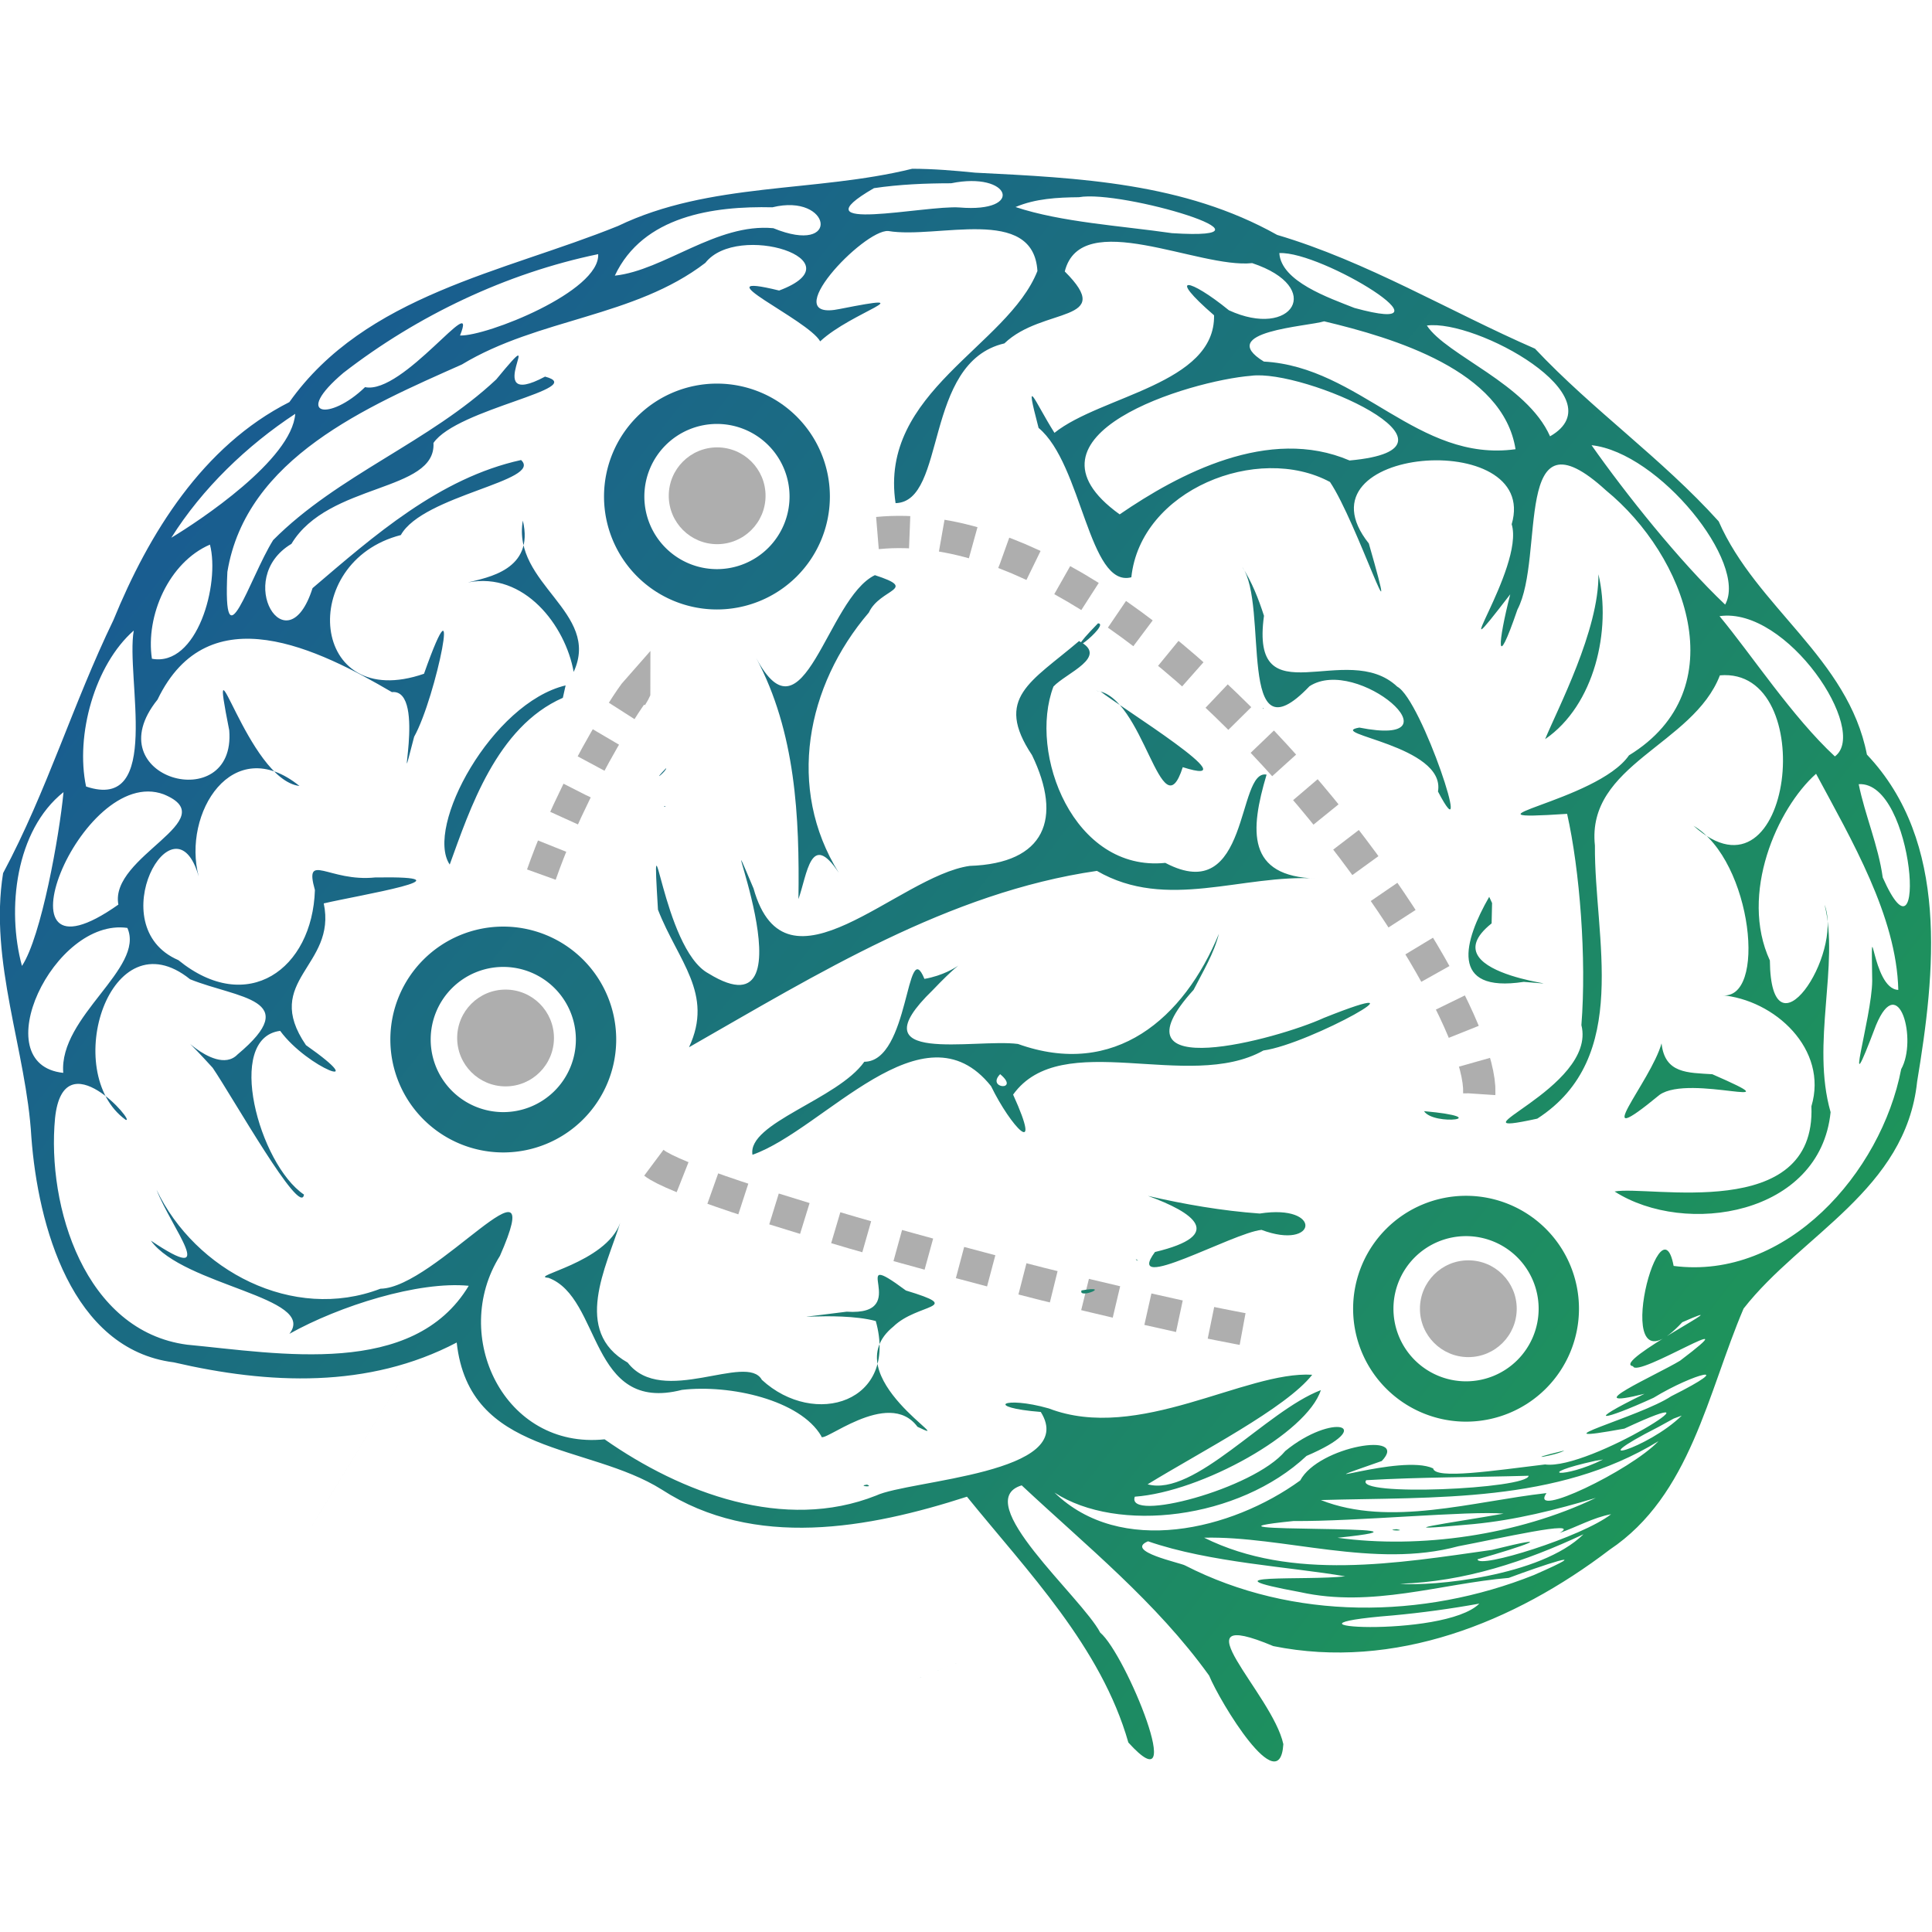 <?xml version="1.0" encoding="UTF-8" standalone="no"?>
<!-- Created with Inkscape (http://www.inkscape.org/) -->

<svg
   xmlns:dc="http://purl.org/dc/elements/1.1/"
   xmlns:cc="http://creativecommons.org/ns#"
   xmlns:rdf="http://www.w3.org/1999/02/22-rdf-syntax-ns#"
   xmlns:svg="http://www.w3.org/2000/svg"
   xmlns="http://www.w3.org/2000/svg"
   xmlns:xlink="http://www.w3.org/1999/xlink"
   xmlns:sodipodi="http://sodipodi.sourceforge.net/DTD/sodipodi-0.dtd"
   xmlns:inkscape="http://www.inkscape.org/namespaces/inkscape"
   width="600"
   height="600"
   viewBox="0 0 600 600"
   id="svg4462"
   version="1.1"
   inkscape:version="0.91 r13725"
   sodipodi:docname="DCM_RNN.svg">
  <defs
     id="defs4464">
    <linearGradient
       inkscape:collect="always"
       xlink:href="#linearGradient4233"
       id="linearGradient4313"
       x1="86.663"
       y1="290.213"
       x2="549.734"
       y2="652.252"
       gradientUnits="userSpaceOnUse" />
    <linearGradient
       inkscape:collect="always"
       id="linearGradient4233">
      <stop
         style="stop-color:#195a93;stop-opacity:1"
         offset="0"
         id="stop4235" />
      <stop
         style="stop-color:#1e9559;stop-opacity:1"
         offset="1"
         id="stop4237" />
    </linearGradient>
    <linearGradient
       inkscape:collect="always"
       xlink:href="#linearGradient4233"
       id="linearGradient5066"
       gradientUnits="userSpaceOnUse"
       x1="86.663"
       y1="290.213"
       x2="549.734"
       y2="652.252" />
    <linearGradient
       inkscape:collect="always"
       xlink:href="#linearGradient4233"
       id="linearGradient5068"
       gradientUnits="userSpaceOnUse"
       x1="86.663"
       y1="290.213"
       x2="549.734"
       y2="652.252" />
    <linearGradient
       inkscape:collect="always"
       xlink:href="#linearGradient4233"
       id="linearGradient5070"
       gradientUnits="userSpaceOnUse"
       x1="86.663"
       y1="290.213"
       x2="549.734"
       y2="652.252" />
    <linearGradient
       inkscape:collect="always"
       xlink:href="#linearGradient4233"
       id="linearGradient5072"
       gradientUnits="userSpaceOnUse"
       x1="86.663"
       y1="290.213"
       x2="549.734"
       y2="652.252" />
  </defs>
  <sodipodi:namedview
     id="base"
     pagecolor="#ffffff"
     bordercolor="#666666"
     borderopacity="1.0"
     inkscape:pageopacity="0.0"
     inkscape:pageshadow="2"
     inkscape:zoom="0.49497475"
     inkscape:cx="-71.437281"
     inkscape:cy="520"
     inkscape:document-units="px"
     inkscape:current-layer="g5074"
     showgrid="false"
     units="px"
     inkscape:window-width="1280"
     inkscape:window-height="707"
     inkscape:window-x="0"
     inkscape:window-y="1"
     inkscape:window-maximized="1" />
  <g
     inkscape:label="Layer 1"
     inkscape:groupmode="layer"
     id="layer1"
     transform="translate(0,-452.362)">
    <g
       id="g5074"
       transform="translate(-88.571,40)">
      <g
         id="g4268"
         style="display:inline;fill:#2e5627;fill-opacity:0.392"
         transform="translate(60.473,201.531)">
        <g
           style="fill:url(#linearGradient4313);fill-opacity:1"
           id="g4301" />
      </g>
      <g
         id="g5093"
         transform="matrix(1.002,0,0,1.002,-1.358,32.855)">
        <path
           inkscape:connector-curvature="0"
           id="path4536"
           d="m 283.046,589.949 -0.449,0.514 -0.152,0.172 -0.133,0.186 -0.996,1.385 -0.043,0.061 -0.043,0.062 -1.471,2.193 -0.029,0.043 -0.027,0.043 -1.244,1.943 7.949,5.086 1.188,-1.855 1.436,-2.141 0.354,-0.49 0.264,0.156 0.84,-1.414 0.098,-0.166 0.086,-0.174 0.16,-0.33 0.477,-0.977 0.002,-1.086 0.002,-0.088 0.025,-12.57 z m -10.045,15.627 -0.021,0.037 -0.023,0.039 -2.709,4.812 -0.023,0.043 -0.023,0.041 -1.408,2.627 8.314,4.461 1.402,-2.609 0.008,-0.016 2.617,-4.65 0.021,-0.035 0.023,-0.043 0.43,-0.727 -8.133,-4.787 z m -8.625,16.129 -0.025,0.051 -0.025,0.051 -2.934,6.129 -0.019,0.041 -0.019,0.043 -1.066,2.348 8.592,3.904 1.027,-2.262 0,0 2.881,-6.023 0.012,-0.023 0.019,-0.035 -0.002,0 0.021,-0.045 -1.826,-0.873 -6.605,-3.361 z m -8.727,19.65 -0.016,0.037 -0.014,0.039 -1.305,3.424 -0.016,0.039 -0.014,0.041 -1.186,3.289 8.879,3.197 1.154,-3.207 1.275,-3.348 0.006,-0.014 0.023,-0.062 0.818,-2.039 -8.76,-3.51 z"
           style="color:#000000;font-style:normal;font-variant:normal;font-weight:normal;font-stretch:normal;font-size:medium;line-height:normal;font-family:sans-serif;text-indent:0;text-align:start;text-decoration:none;text-decoration-line:none;text-decoration-style:solid;text-decoration-color:#000000;letter-spacing:normal;word-spacing:normal;text-transform:none;direction:ltr;block-progression:tb;writing-mode:lr-tb;baseline-shift:baseline;text-anchor:start;white-space:normal;clip-rule:nonzero;display:inline;overflow:visible;visibility:visible;opacity:1;isolation:auto;mix-blend-mode:normal;color-interpolation:sRGB;color-interpolation-filters:linearRGB;solid-color:#000000;solid-opacity:1;fill:#323232;fill-opacity:0.392;fill-rule:nonzero;stroke:none;stroke-width:9.437;stroke-linecap:butt;stroke-linejoin:miter;stroke-miterlimit:4;stroke-dasharray:9.437, 9.437;stroke-dashoffset:0;stroke-opacity:1;color-rendering:auto;image-rendering:auto;shape-rendering:auto;text-rendering:auto;enable-background:accumulate" />
        <path
           inkscape:connector-curvature="0"
           id="path4538"
           d="m 289.413,743.127 0.596,0.443 0.145,0.107 0.15,0.098 0.746,0.477 0.15,0.096 0.154,0.086 1.932,1.051 0.129,0.07 0.133,0.062 2.492,1.174 0.086,0.039 0.086,0.037 3.023,1.287 0.061,0.025 0.06,0.023 0.123,0.049 3.662,-9.274 0.01,-0.025 0,0 -0.086,-0.035 -0.035,-0.014 -2.799,-1.191 -2.268,-1.066 -1.682,-0.916 -0.418,-0.268 -0.469,-0.348 z m 19.584,8.715 2.471,0.877 0.029,0.01 0.029,0.01 4.844,1.656 0.033,0.012 0.035,0.012 2.148,0.699 3.096,-9.51 -2.078,-0.676 -0.035,-0.012 -0.035,-0.012 -4.717,-1.611 -0.014,0 -0.043,-0.016 -2.414,-0.859 z m 19.174,6.381 9.553,2.953 2.953,-9.555 -9.553,-2.953 z m 19.193,5.83 5.193,1.537 0.023,0.01 0.025,0.01 4.408,1.258 2.742,-9.617 -4.408,-1.258 -5.145,-1.523 z m 19.311,5.561 9.643,2.654 2.652,-9.641 -9.641,-2.654 z m 19.336,5.277 9.666,2.568 2.568,-9.664 -9.664,-2.568 z m 19.393,5.066 5.373,1.379 0.023,0.01 0.021,0.01 4.322,1.066 2.396,-9.709 -4.277,-1.055 -0.045,-0.012 -5.328,-1.367 z m 19.449,4.854 0.672,0.166 0.023,0.01 0.025,0.01 9.059,2.141 2.299,-9.732 -9.01,-2.129 -0.023,-0.01 -0.025,-0.01 -0.623,-0.152 z m 19.58,4.578 9.148,2.047 0.023,0.01 0.025,0.01 0.613,0.131 2.086,-9.781 -0.562,-0.119 -9.148,-2.049 z m 19.635,4.252 2.369,0.486 0.021,0 0.021,0 5.977,1.17 0.025,0.01 0.025,0 1.469,0.272 1.818,-9.834 -1.418,-0.262 -0.035,-0.01 -0.016,0 -5.881,-1.15 -2.367,-0.486 z"
           style="color:#000000;font-style:normal;font-variant:normal;font-weight:normal;font-stretch:normal;font-size:medium;line-height:normal;font-family:sans-serif;text-indent:0;text-align:start;text-decoration:none;text-decoration-line:none;text-decoration-style:solid;text-decoration-color:#000000;letter-spacing:normal;word-spacing:normal;text-transform:none;direction:ltr;block-progression:tb;writing-mode:lr-tb;baseline-shift:baseline;text-anchor:start;white-space:normal;clip-rule:nonzero;display:inline;overflow:visible;visibility:visible;opacity:1;isolation:auto;mix-blend-mode:normal;color-interpolation:sRGB;color-interpolation-filters:linearRGB;solid-color:#000000;solid-opacity:1;fill:#323232;fill-opacity:0.392;fill-rule:nonzero;stroke:none;stroke-width:10;stroke-linecap:butt;stroke-linejoin:miter;stroke-miterlimit:4;stroke-dasharray:10, 10;stroke-dashoffset:0;stroke-opacity:1;color-rendering:auto;image-rendering:auto;shape-rendering:auto;text-rendering:auto;enable-background:accumulate" />
        <path
           inkscape:connector-curvature="0"
           id="path4540"
           d="m 368.026,538.633 -2.15,0.043 -0.076,0.002 -0.076,0.004 -2.143,0.107 -0.076,0.004 -0.078,0.008 -2.135,0.174 0.818,9.967 2.07,-0.168 1.959,-0.102 2.037,-0.039 1.996,0.019 1.322,0.051 0.389,-9.992 -1.404,-0.055 -0.074,-0.002 -0.072,-0.002 -2.158,-0.021 -0.074,0 z m 12.732,11.061 1.676,0.295 2.062,0.416 2.096,0.476 2.102,0.531 0.039,0.01 1.311,0.363 2.666,-9.639 -1.422,-0.393 -0.055,-0.016 -0.057,-0.014 -2.201,-0.555 -0.059,-0.016 -0.057,-0.012 -2.199,-0.5 -0.059,-0.014 -0.061,-0.012 -2.195,-0.445 -0.06,-0.012 -0.062,-0.01 -1.73,-0.305 z m 18.889,3.82 -0.512,1.272 0.049,0.02 0,0 0.037,0.014 4.215,1.695 4.283,1.91 0.16,0.078 4.383,-8.988 -0.217,-0.107 -0.078,-0.037 -0.078,-0.035 -4.424,-1.973 -0.084,-0.037 -0.084,-0.035 -4.426,-1.783 -0.09,-0.035 -0.092,-0.033 -0.135,-0.047 z m 16.861,9.391 4.041,2.295 4.203,2.545 0.021,0.014 0.115,0.072 5.41,-8.408 -0.135,-0.088 -0.057,-0.035 -0.059,-0.035 -4.379,-2.656 -0.062,-0.035 -0.06,-0.037 -4.104,-2.328 z m 16.615,10.373 0.176,0.121 0.045,0.029 4.197,3.004 0.016,0.012 3.453,2.592 6.002,-7.998 -3.545,-2.66 -0.047,-0.033 -0.045,-0.033 -4.311,-3.084 -0.049,-0.035 -0.049,-0.033 -0.223,-0.15 z m 15.553,11.846 1.33,1.086 0.019,0.018 4.09,3.482 2.018,1.785 6.623,-7.492 -2.088,-1.848 -0.035,-0.031 -0.035,-0.029 -4.164,-3.545 -0.037,-0.031 -0.037,-0.031 -1.35,-1.104 z m 14.715,12.994 2.725,2.586 3.844,3.766 0.033,0.035 0.021,0.02 0.438,0.443 7.111,-7.029 -0.492,-0.5 -0.029,-0.029 -0.027,-0.027 -3.959,-3.879 -0.029,-0.027 -0.029,-0.029 -2.727,-2.584 z m 13.98,13.961 0.213,0.221 0.051,0.055 3.666,3.939 0.008,0.01 0.041,0.043 2.695,2.982 7.418,-6.705 -2.744,-3.035 -0.023,-0.027 -0.025,-0.027 -3.766,-4.047 -0.025,-0.025 -0.025,-0.027 -0.264,-0.275 z m 13.164,14.672 1.482,1.734 0.006,0.01 0.039,0.047 3.371,4.057 1.408,1.742 7.775,-6.289 -1.408,-1.742 -0.021,-0.025 -0.021,-0.025 -3.457,-4.16 -0.021,-0.027 -0.021,-0.025 -1.527,-1.787 z m 12.426,15.326 2.193,2.861 0.039,0.053 3.012,4.041 0.039,0.055 0.641,0.883 8.096,-5.869 -0.68,-0.938 -0.018,-0.025 -0.021,-0.027 -3.09,-4.146 -0.019,-0.027 -0.019,-0.025 -2.232,-2.914 z m 11.639,15.936 2.143,3.127 0.039,0.057 2.588,3.893 0.039,0.059 0.68,1.057 8.404,-5.42 -0.719,-1.115 -0.018,-0.029 -0.019,-0.029 -2.666,-4.008 -0.019,-0.029 -0.019,-0.027 -2.182,-3.186 z m 10.725,16.537 1.256,2.082 2.1,3.603 1.584,2.822 8.723,-4.891 -1.584,-2.824 -0.019,-0.035 -0.021,-0.035 -2.182,-3.744 -0.019,-0.033 -0.019,-0.033 -1.258,-2.082 z m 9.459,17.109 1.104,2.26 1.443,3.123 1.293,2.982 0.016,0.041 0.143,0.355 9.283,-3.721 -0.158,-0.395 -0.025,-0.064 -0.027,-0.062 -1.344,-3.107 -0.025,-0.057 -0.025,-0.055 -1.492,-3.234 -0.023,-0.049 -0.025,-0.051 -1.152,-2.357 z m 7.148,17.686 0.303,1.068 0.49,2.121 0.322,1.877 0.164,1.629 0.018,1.381 -0.006,0.078 0.006,0 0.002,0.133 1.652,-0.021 8.318,0.559 0.018,-0.266 0.014,-0.199 -0.004,-0.201 -0.023,-1.82 -0.002,-0.217 -0.021,-0.217 -0.201,-2.01 -0.018,-0.174 -0.029,-0.172 -0.377,-2.191 -0.023,-0.141 -0.033,-0.139 -0.545,-2.363 -0.027,-0.117 -0.033,-0.115 -0.338,-1.199 z"
           style="color:#000000;font-style:normal;font-variant:normal;font-weight:normal;font-stretch:normal;font-size:medium;line-height:normal;font-family:sans-serif;text-indent:0;text-align:start;text-decoration:none;text-decoration-line:none;text-decoration-style:solid;text-decoration-color:#000000;letter-spacing:normal;word-spacing:normal;text-transform:none;direction:ltr;block-progression:tb;writing-mode:lr-tb;baseline-shift:baseline;text-anchor:start;white-space:normal;clip-rule:nonzero;display:inline;overflow:visible;visibility:visible;opacity:1;isolation:auto;mix-blend-mode:normal;color-interpolation:sRGB;color-interpolation-filters:linearRGB;solid-color:#000000;solid-opacity:1;fill:#323232;fill-opacity:0.392;fill-rule:nonzero;stroke:none;stroke-width:10;stroke-linecap:butt;stroke-linejoin:miter;stroke-miterlimit:4;stroke-dasharray:10, 10;stroke-dashoffset:0;stroke-opacity:1;color-rendering:auto;image-rendering:auto;shape-rendering:auto;text-rendering:auto;enable-background:accumulate" />
        <path
           sodipodi:nodetypes="ccccccccccccccccccccccccccccccccccccccccccccccccccccccccccccccccccccccccccccccccccccccccccccccccccccccccccccccccccccccccccccccccccccccccccccccccccccccccccccccccccccccccccccccccccccccccccccccccccccccccccccccccccccccccccccccccccccccccccccccccccccccccccccccccccccccccccccccccccccccccccccccccccccccccccccccccccccccccccccccccccccccccccccccc"
           inkscape:connector-curvature="0"
           id="path3349-8-2"
           d="m 312.02,229.52 c -30.018,7.417 -62.796,4.067 -91.199,17.739 -35.441,14.349 -78.262,21.329 -101.859,54.586 -26.864,13.601 -43.582,40.779 -54.528,67.556 -12.615,26.1 -20.508,52.809 -34.2,78.441 -4.417,27.491 7.22,55.026 8.761,81.793 2.023,27.252 12.403,65.807 44.148,69.83 29.479,6.843 60.353,8.198 87.683,-6.148 3.895,35.296 40.582,31.109 63.604,45.605 28.668,18.556 64.082,12.023 94.543,2.18 18.786,23.196 41.596,46.572 50.025,76.191 18.876,20.826 -0.777,-27.397 -8.719,-34.061 -5.747,-11.005 -40.594,-40.747 -24.341,-45.642 20.1,18.807 41.706,36.16 58.09,58.95 3.403,8.27 21.928,38.83 23.004,21.258 -3.35,-15.635 -34.095,-43.413 -3.11,-30.39 37.547,7.561 74.716,-7.324 104.264,-29.889 25.081,-16.783 30.369,-48.694 41.494,-74.725 17.923,-22.933 50.283,-36.783 53.79,-70.352 5.593,-33.735 10.085,-74.283 -15.564,-101.351 -5.815,-29.89 -34.271,-45.63 -45.946,-72.291 -17.625,-19.525 -39.029,-34.471 -56.929,-53.513 -26.562,-11.572 -52.073,-27.024 -79.916,-35.264 -28.881,-16.194 -61.313,-17.67 -93.605,-19.29 -6.477,-0.652 -12.975,-1.195 -19.489,-1.212 z m 12.047,4.5 c 18.427,-3.768 23.012,9.209 2.594,7.504 -10.45,-0.784 -51.308,8.353 -26.512,-5.989 7.912,-1.17 15.929,-1.506 23.918,-1.515 z m 39.607,4.322 c 13.219,-2.4 66.776,13.566 28.847,11.141 -15.959,-2.3 -34.253,-3.377 -48.493,-8.096 6.194,-2.633 13.016,-2.974 19.646,-3.045 z m -94.996,3.125 c 18.283,-4.492 21.416,15.133 0.288,6.48 -17.608,-1.658 -33.884,13.076 -49.128,14.704 8.731,-18.551 30.581,-21.609 48.84,-21.184 z m 35.906,7.35 c 15.156,2.558 44.99,-8.132 46.232,12.398 -9.242,23.336 -49.205,37.488 -43.965,71.945 15.972,-0.399 8.438,-43.629 33.727,-49.509 11.852,-11.408 34.765,-6.27 18.714,-22.296 5.018,-20.091 41.586,-0.802 58.084,-2.588 22.664,7.529 12.378,23.649 -7.217,14.615 -12.209,-9.959 -19.572,-11.397 -4.597,1.555 0.397,21.331 -35.071,24.912 -49.466,36.432 -6.14,-9.699 -9.522,-19.068 -4.921,-1.524 13.517,11.193 15.55,49.751 28.749,46.291 2.852,-27.108 39.193,-41.579 61.57,-29.533 8.32,12.381 22.836,56.741 12.037,19.059 -23.935,-30.123 53.142,-36.044 44.274,-5.965 4.15,13.52 -22.872,50.868 -0.445,21.719 -3.801,14.845 -4.713,25.022 2.226,4.739 8.664,-16.437 -1.769,-63.683 27.466,-36.935 24.625,20.14 40.524,61.644 7.111,82.107 -9.889,14.37 -56.858,20.624 -19.176,18.132 3.92,17.393 6.058,44.858 4.426,65.485 4.992,19.684 -43.395,35.464 -13.671,28.987 29.329,-18.927 17.652,-56.02 17.863,-84.64 -2.698,-25.161 30.452,-31.202 38.737,-52.757 31.2,-2.725 22.546,74.218 -8.19,46.615 18.315,10.766 23.001,54.956 8.498,52.492 16.742,1.357 33.336,16.845 28.05,34.462 1.501,36.252 -50.419,24.388 -60.996,26.406 21.959,14.05 63.717,7.344 66.947,-24.587 -6.12,-21.394 2.798,-45.698 -1.866,-64.304 5.858,15.726 -16.646,49.013 -16.957,17.287 -9.498,-20.616 2.276,-47.163 14.322,-57.86 10.973,20.48 24.954,44.137 25.484,66.978 -8.36,-0.22 -8.435,-27.878 -8.088,-2.807 -0.048,11.354 -9.82,42.879 1.175,13.775 7.072,-17.061 12.89,4.6 7.803,13.616 -6.172,32.069 -35.593,65.5 -70.523,60.974 -4.334,-23.303 -20.927,42.781 2.679,17.451 20.792,-9.125 -22.604,12.54 -15.255,13.632 0.943,4.021 38.042,-19.479 14.578,-1.715 -7.168,4.354 -32.872,15.69 -11.02,10.263 -19.515,9.533 -12.708,8.334 2.792,1.236 12.622,-7.705 26.588,-11.064 5.466,-0.475 -9.512,6.365 -44.139,15.432 -14.506,10.032 35.262,-16.473 -10.71,12.982 -24.59,11.105 -15.718,1.893 -34.111,4.712 -34.682,1.221 -9.908,-4.667 -44.531,7.746 -15.923,-2.288 8.845,-9.253 -19.574,-4.661 -25.275,6.03 -21.327,15.486 -55.74,23.609 -76.16,3.753 19.437,12.692 57.067,8.397 78.118,-11.364 22.393,-9.576 8.041,-13.495 -6.588,-1.52 -9.813,11.856 -49.523,22.218 -46.635,14.16 20.713,-1.495 53.376,-19.675 57.656,-33.027 -16.995,6.491 -39.188,33.168 -53.691,29.191 16.436,-10.088 42.941,-23.63 51.018,-33.955 -20.71,-1.252 -53.87,21.115 -81.656,10.432 -14.07,-4.011 -20.329,-0.324 -2.471,1.097 11.961,19.13 -40.742,21.073 -51.038,25.913 -28.417,11.284 -60.312,-0.721 -84.155,-17.432 -31.118,3.236 -47.976,-32.131 -32.43,-56.866 15.586,-35.529 -20.042,9.951 -37.038,10.188 -27.153,10.393 -57.422,-5.643 -69.391,-30.641 4.703,12.07 19.768,30.195 -1.775,15.729 10.193,14.071 51.792,17.533 42.944,28.893 15.5,-8.675 40.049,-16.408 55.585,-14.889 -17.237,28.6 -58.692,20.975 -87.316,18.253 -31.67,-4.174 -43.51,-42.825 -40.904,-70.221 2.627,-24.929 25.52,2.097 21.848,0.496 -20.269,-14.709 -4.778,-63.47 20.011,-43.529 14.713,5.928 35.358,6.016 14.704,23.303 -7.507,7.808 -24.095,-13.931 -7.707,4.137 6.123,8.986 27.299,46.57 28.293,39.291 -13.943,-9.423 -24.579,-48.557 -7.38,-50.744 8.592,11.694 29.082,19.223 7.999,4.429 -13.794,-20.174 9.637,-24.435 5.511,-43.932 10.724,-2.522 47.957,-8.568 15.945,-8.044 -14.343,1.489 -22.098,-8.229 -18.684,3.904 -0.773,24.568 -20.97,39.089 -42.319,21.721 -24.364,-10.469 -1.151,-52.263 6.302,-25.923 -5.154,-19.498 10.43,-44.852 31.233,-28.056 -16.173,-1.908 -28.742,-52.448 -21.77,-17.25 2.181,26.878 -41.906,14.947 -22.228,-9.513 15.825,-32.945 50.217,-15.418 72.639,-2.326 11.212,-1.204 0.371,38.907 6.897,13.835 6.846,-12.225 15.236,-53.951 3.058,-19.524 -35.474,12.279 -39.361,-34.742 -7.184,-42.988 6.877,-12.38 44.209,-16.805 37.271,-23.256 -25.352,5.575 -45.673,23.543 -64.63,39.705 -7.892,24.742 -24.692,-2.878 -6.546,-13.723 11.439,-19.044 44.901,-15.971 44.019,-31.273 7.341,-10.691 48.445,-16.925 34.586,-20.562 -20.989,11.205 2.101,-20.052 -15.117,0.863 -20.593,19.368 -49.097,29.622 -69.155,49.805 -7.365,11.8 -15.647,40 -14.188,9.854 5.794,-35.313 43.483,-51.279 72.678,-64.277 23.762,-14.361 53.418,-14.597 75.469,-31.505 9.97,-12.757 47.847,-0.779 22.866,8.581 -25.165,-6.169 8.907,8.96 12.72,15.749 9.767,-9.135 33.049,-15.381 6.101,-10.041 -20.17,4.242 7.403,-24.718 15.003,-24.156 z m 121.207,6.844 c 13.215,-0.693 56.728,26.202 23.276,16.999 -7.964,-3.149 -22.712,-8.207 -23.276,-16.999 z m -211.115,0.328 c 0.649,11.557 -34.638,25.491 -42.823,25.216 5.912,-14.731 -17.645,18.45 -29.434,16.004 -10.944,10.607 -22.605,9.039 -6.716,-4.423 22.964,-17.789 50.531,-30.904 78.972,-36.797 z m 225.008,20.818 c 21.663,5.16 55.482,15.263 59.314,39.641 -30.307,4.187 -48.196,-25.542 -78.004,-27.166 -15.266,-9.367 13.654,-10.879 18.69,-12.475 z m 31.836,1.307 c 15.206,-2.018 59.394,22.208 38.178,34.334 -7.192,-16.285 -32.109,-25.075 -38.178,-34.334 z M 291.514,339.596 180.488,611.059 Z m 125.494,-45.906 c 16.322,-2.225 72.041,22.518 30.551,26.25 -25.031,-10.745 -53.014,4.197 -71.256,16.704 -34.381,-24.718 22.14,-41.482 40.705,-42.953 z M 120.779,305.479 c -1.051,14.237 -29.77,33.209 -38.409,38.407 9.591,-15.284 23.472,-28.592 38.409,-38.407 z m 401.781,9.73 c 20.87,2.229 48.58,36.522 41.405,49.399 -14.16,-13.416 -30.936,-34.486 -41.405,-49.399 z m -331.238,23.361 c 3.682,15.347 -11.098,17.638 -17.011,19.17 17.474,-3.442 30.227,13.406 32.767,27.728 8.542,-18.492 -19.139,-27.222 -15.756,-46.898 z m -96.975,7.447 C 97.51,358.184 90.389,384 76.363,381.389 74.338,368.07 81.612,351.496 94.348,346.018 Z m 319.922,6.873 c 8.407,11.778 -2.015,61.039 20.869,37.02 14.832,-9.657 47.828,19.205 15.445,12.816 -10.854,1.896 26.885,5.505 24.378,19.816 11.54,22.054 -5.039,-28.503 -12.627,-32.504 -15.623,-14.774 -45.72,10.197 -41.301,-21.963 -1.703,-5.28 -3.745,-10.495 -6.764,-15.184 z m 110.422,2.316 c 0.196,17.319 -12.646,41.698 -16.52,51.109 15.351,-10.532 20.588,-33.862 16.52,-51.109 z m -224.256,0.277 c -14.91,7.179 -22.043,53.468 -36.816,25.626 12.273,23.002 13.488,49.298 13.127,74.777 2.754,-7.787 3.792,-21.339 12.494,-8.176 -16.293,-26.173 -10.062,-57.996 9.323,-80.636 3.483,-7.513 15.667,-7.108 1.873,-11.59 z m 261.793,12.707 c 20.93,-3.018 46.483,35.547 35.749,43.472 -13.177,-12.199 -25.889,-31.612 -35.749,-43.472 z m -192.641,2.225 c -14.432,14.75 4.312,0.077 0,0 z m -298.852,2.234 c -2.561,14.47 9.001,56.37 -14.784,48.338 -3.358,-15.916 2.691,-37.736 14.784,-48.338 z m 292.969,3.27 c -14.86,12.691 -26.412,17.545 -14.563,35.35 9.499,19.683 4.117,33.548 -19.308,34.325 -22.247,3.138 -57.018,42.559 -67.003,6.998 -14.822,-35.007 20.604,47.645 -13.965,26.336 -14.359,-7.683 -17.883,-56.717 -15.657,-19.758 6.222,15.979 17.392,25.996 9.622,42.635 39.717,-22.677 80.464,-47.995 126.426,-54.663 21.641,12.526 45.101,0.952 68.005,2.356 -21.696,-0.547 -20.57,-14.885 -15.424,-32.188 -9.362,-1.863 -5.04,41.243 -31.385,27.35 -28.419,2.893 -42.566,-33.902 -34.672,-54.651 3.893,-4.2 17.406,-9.234 7.925,-14.092 z M 204.582,389.654 c -22.795,5.445 -43.706,43.949 -35.922,55.523 6.169,-16.932 14.492,-42.656 35.063,-51.676 l 0.859,-3.848 z m 164.322,1.627 c 14.913,1.258 20.274,44.564 26.956,23.717 21.932,6.958 -19.792,-18.915 -25.513,-23.487 l -1.443,-0.23 z m 51.947,5.361 c -0.362,0.051 0.114,0.596 0,0 z m -185.158,18.693 c -5.008,5.184 0.503,0.492 0,0 z m 369.668,4.93 c 17.504,-1.09 21.308,60.247 7.447,28.912 -1.37,-9.879 -5.531,-19.411 -7.447,-28.912 z m -556.4,2.465 c -1.256,13.349 -6.895,44.883 -12.881,53.865 -4.774,-17.523 -2.019,-42.025 12.881,-53.865 z m 31.062,0.682 c 19.15,7.879 -16.908,19.164 -14.058,34.174 -40.693,28.796 -11.687,-43.754 14.058,-34.174 z m 155.377,3.623 c -0.768,0.222 0.291,0.459 0,0 z M 187.348,549.404 c -106.166,174.284 -53.083,87.142 0,0 z m 303.49,-94.219 c -7.768,13.491 -12.658,29.942 10.718,26.351 23.99,1.894 -31.311,-1.109 -9.97,-18.124 l 0.143,-6.31 z m -422.086,9.631 c 5.539,12.485 -21.262,27.378 -19.873,44.924 -24.473,-2.601 -3.004,-48.174 19.873,-44.924 z M 407.064,466.625 c -10.827,26.265 -32.284,44.914 -62.29,34.154 -13.339,-1.748 -50.635,6.797 -26.414,-16.677 13.005,-13.656 9.023,-5.492 -2.567,-3.49 -5.691,-13.927 -4.553,25.641 -18.632,25.687 -8.229,11.672 -36.333,18.979 -34.66,28.828 22.254,-7.843 52.957,-47.621 73.947,-21.258 6.084,12.532 16.233,23.309 6.832,2.614 15.038,-20.954 54.345,-0.66 77.579,-13.674 14.613,-2.031 54.073,-24.225 18.718,-10.093 -14.4,6.612 -67.224,20.85 -40.348,-8.718 2.859,-5.634 6.288,-11.193 7.834,-17.373 z m 137.191,33.965 c -3.304,11.91 -23.729,34.99 -0.592,15.947 9.426,-6.622 43.799,5.637 16.334,-6.371 -7.637,-0.503 -14.737,-0.154 -15.742,-9.576 z m -204.994,9.555 c 6.346,5.29 -4.464,4.579 0,0 z m 131.377,11.461 c 3.067,4.718 22.589,2.065 0,0 z m 14.615,107.703 c -304.771,121.015 -152.385,60.507 0,0 z M 385.051,547.869 c 14.086,5.103 24.361,12.101 2.197,17.395 -9.897,13.375 24.014,-5.915 33.01,-6.861 17.352,6.526 19.136,-8.134 -0.547,-5.062 -11.696,-0.843 -23.244,-2.849 -34.66,-5.471 z m -163.562,8.367 c -4.372,12.439 -28.678,16.606 -22.235,17.023 16.572,6.142 12.526,42.146 41.379,34.737 14.901,-1.754 36.643,3.128 43.182,14.308 -0.234,3.075 20.723,-15.184 29.827,-2.869 14.224,6.891 -26.321,-15.78 -7.462,-31.074 7.443,-7.253 22.434,-5.538 3.87,-11.168 -19.4,-14.387 2.797,7.984 -18.36,6.569 -26.953,3.487 -3.459,-0.457 9.021,2.895 7.068,25.236 -19.006,33.247 -35.303,18.227 -4.703,-8.507 -30.919,8.53 -41.597,-5.347 -17.269,-9.712 -6.553,-29.76 -2.322,-43.301 z m 159.924,11.289 c -0.517,0.118 1.461,0.869 0,0 z m -16.928,9.648 c -1.179,2.832 9.855,-1.72 0,0 z m 186.031,38.791 c -10.552,10.372 -32.575,16.407 -7.211,3.514 l 4.734,-2.601 2.477,-0.912 z m -7.219,7.934 c -8.648,9.102 -40.375,24.348 -34.709,16.09 -22.762,2.54 -48.573,10.62 -69.936,2.152 35.26,-0.99 73.135,1.042 104.645,-18.242 z m -29.184,2.896 c -14.909,3.58 -2.028,1.433 0,0 z m 12.006,2.775 c -12.174,6.086 -22.168,4.774 -2.34,0.404 l 2.34,-0.404 z m -23.061,5.043 c -0.289,4.092 -54.448,6.549 -50.337,1.372 16.756,-0.971 33.562,-0.894 50.337,-1.372 z M 298,637.361 c -3.308,0.422 2.393,0.945 0,0 z m 225.885,4.111 c -24.112,11.579 -54.51,15.873 -80.057,12.363 42.77,-4.471 -53.838,-1.13 -13.608,-5.195 19.012,0.188 54.75,-3.259 65.079,-2.283 -15.707,2.778 -39.959,6.079 -9.294,3.23 12.928,-1.246 25.483,-4.384 37.88,-8.115 z m 4.732,5.064 c -8.991,7.051 -41.299,17.067 -41.391,13.97 14.306,-4.034 25.945,-8.228 4.429,-2.906 -29.174,4.113 -61.933,9.744 -89.169,-3.789 24.418,-0.574 52.834,9.727 78.787,2.651 11.9,-2.231 38.868,-8.431 31.37,-4.118 5.333,-1.826 10.399,-4.773 15.974,-5.808 z m -66.521,4.633 c -4.225,0.385 3.867,0.673 0,0 z m 57.957,1.582 c -13.295,13.093 -47.073,16.198 -56.866,15.331 19.965,-0.596 38.942,-6.912 56.866,-15.331 z m -134.961,2.176 c 19.081,6.614 44.392,7.948 61.108,10.859 -11.654,1.379 -45.707,-0.966 -13.922,4.901 22.19,4.926 43.52,-2.626 64.62,-4.417 9.224,-3.456 29.03,-10.191 7.801,-0.888 -34.458,13.745 -74.731,14.134 -108.108,-2.963 -1.37,-0.811 -18.905,-4.394 -11.499,-7.491 z m 102.689,19.314 c -10.963,11.001 -70.336,7.135 -26.865,3.666 9.006,-0.831 17.966,-2.058 26.865,-3.666 z"
           style="display:inline;opacity:1;fill:url(#linearGradient5066);fill-opacity:1;fill-rule:nonzero;image-rendering:auto"
           transform="translate(60.473,201.531)" />
        <path
           style="display:inline;opacity:0.996;fill:url(#linearGradient5068);fill-opacity:1;fill-rule:nonzero"
           d="m 251.488,366.113 a 35,35 0 0 1 -35,-35 35,35 0 0 1 35,-35 35,35 0 0 1 35,35 35,35 0 0 1 -35,35 z m 0,-12.5 a 22.5,22.5 0 0 0 22.5,-22.5 22.5,22.5 0 0 0 -22.5,-22.5 22.5,22.5 0 0 0 -22.5,22.5 22.5,22.5 0 0 0 22.5,22.5 z"
           id="path4211-5"
           inkscape:connector-curvature="0"
           transform="translate(60.473,201.531)" />
        <path
           style="display:inline;opacity:0.996;fill:url(#linearGradient5070);fill-opacity:1;fill-rule:nonzero"
           d="m 185.262,534.405 a 35,35 0 0 1 -35,-35 35,35 0 0 1 35,-35 35,35 0 0 1 35,35 35,35 0 0 1 -35,35 z m 0,-12.5 a 22.5,22.5 0 0 0 22.5,-22.5 22.5,22.5 0 0 0 -22.5,-22.5 22.5,22.5 0 0 0 -22.5,22.5 22.5,22.5 0 0 0 22.5,22.5 z"
           id="path4211-5-2"
           inkscape:connector-curvature="0"
           transform="translate(60.473,201.531)" />
        <path
           style="display:inline;opacity:0.996;fill:url(#linearGradient5072);fill-opacity:1;fill-rule:nonzero"
           d="m 483.661,617.843 a 35,35 0 0 1 -35,-35 35,35 0 0 1 35,-35 35,35 0 0 1 35,35 35,35 0 0 1 -35,35 z m 0,-12.5 a 22.5,22.5 0 0 0 22.5,-22.5 22.5,22.5 0 0 0 -22.5,-22.5 22.5,22.5 0 0 0 -22.5,22.5 22.5,22.5 0 0 0 22.5,22.5 z"
           id="path4211-5-3"
           inkscape:connector-curvature="0"
           transform="translate(60.473,201.531)" />
        <circle
           style="display:inline;opacity:0.996;fill:#303030;fill-opacity:0.392;fill-rule:nonzero"
           id="path4211-6-5-5"
           cx="312.025"
           cy="-532.409"
           r="15"
           transform="scale(1,-1)" />
        <circle
           style="display:inline;opacity:0.996;fill:#303030;fill-opacity:0.392;fill-rule:nonzero"
           id="path4211-6-5-5-6"
           cx="246.443"
           cy="-700.461"
           r="15"
           transform="scale(1,-1)" />
        <circle
           style="display:inline;opacity:0.996;fill:#303030;fill-opacity:0.392;fill-rule:nonzero"
           id="path4211-6-5-5-6-2"
           cx="544.842"
           cy="-784.375"
           r="15"
           transform="scale(1,-1)" />
      </g>
    </g>
  </g>
</svg>
